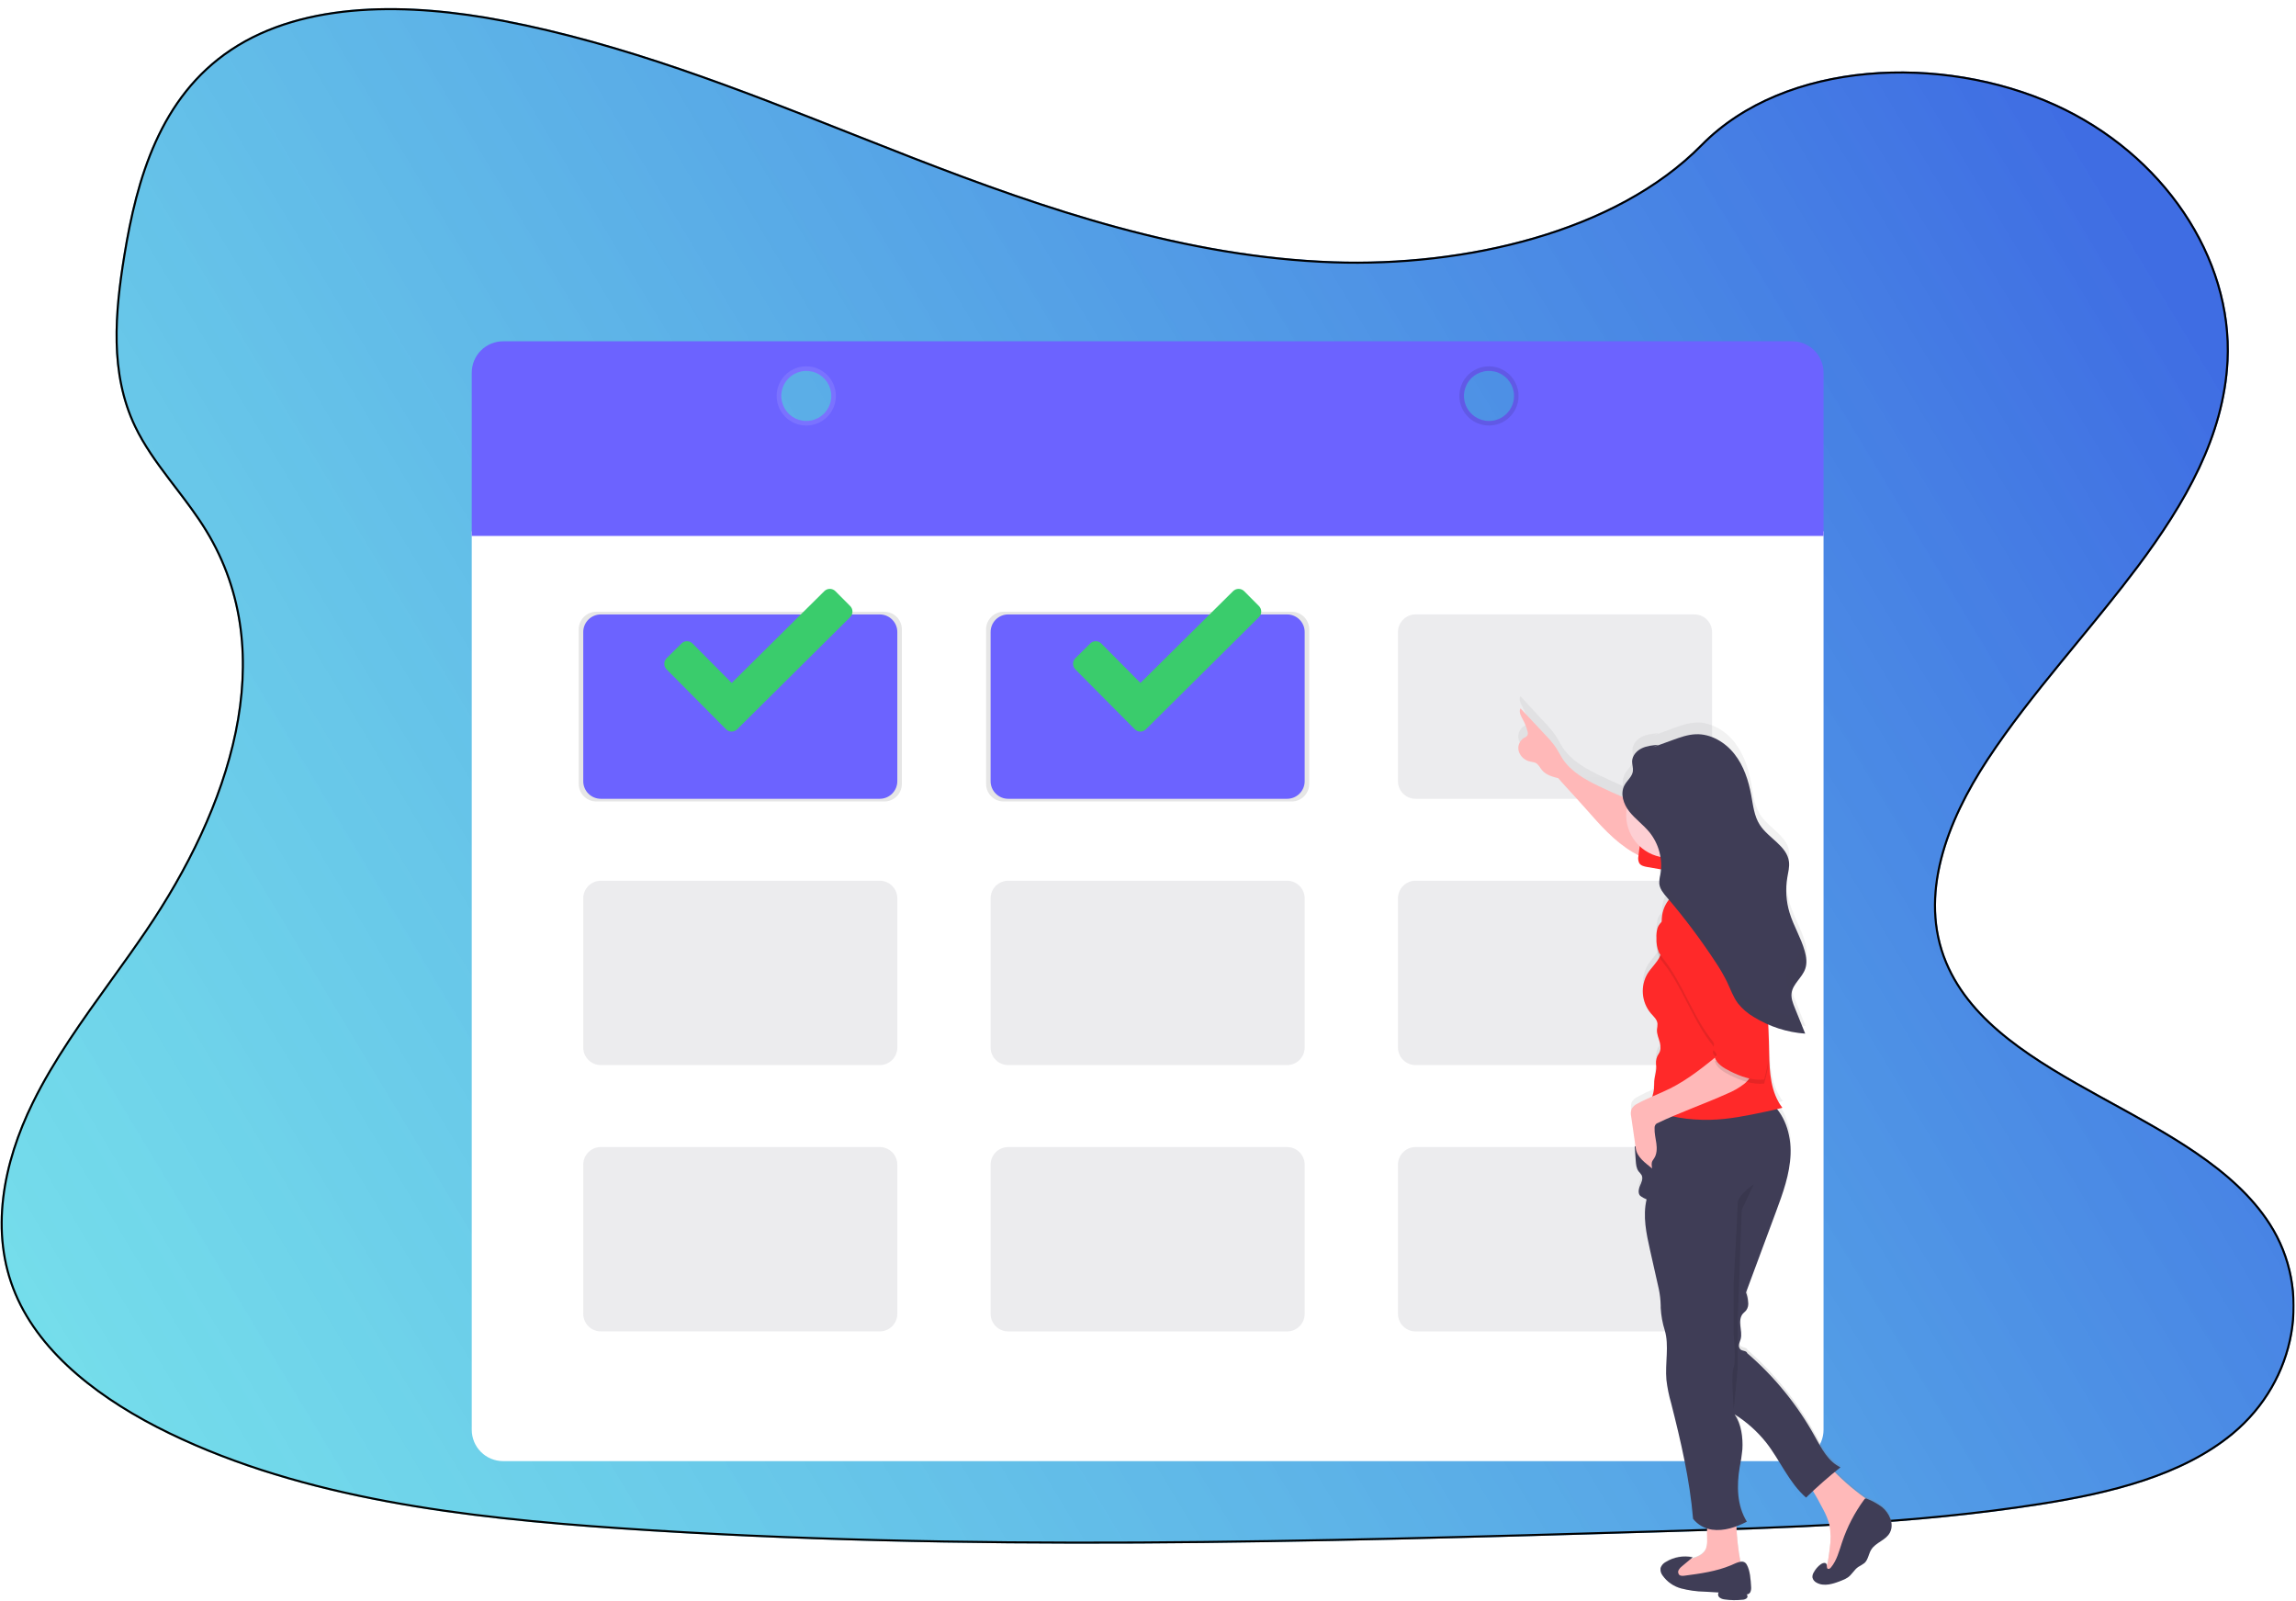 <svg width="1129" height="787" viewBox="0 0 1129 787" fill="none" xmlns="http://www.w3.org/2000/svg">
<g id="undraw_booking_33fn 1">
<g clip-path="url(#clip0)">
<g id="Vector" filter="url(#filter0_d)">
<path d="M655.7 124.47C583.39 121.96 514.52 98.61 448.75 73.07C382.98 47.53 317.84 19.23 247.25 5.7C201.86 -3.01 149.94 -4.24 113.36 20.1C78.16 43.52 66.79 83.95 60.67 121.47C56.07 149.7 53.37 179.4 65.97 205.83C74.72 224.17 90.26 239.59 100.97 257.16C138.36 318.31 111.97 393.7 71.41 453.41C52.41 481.41 30.35 508.13 15.69 537.94C1.03 567.75 -5.73 601.91 7.16 632.37C19.88 662.51 50.16 685.15 83.03 701.08C149.67 733.37 228.26 742.63 304.89 747.87C474.53 759.47 645.08 754.45 815.17 749.42C878.11 747.55 941.34 745.67 1003.26 735.93C1037.65 730.53 1073.15 721.93 1098.12 701.24C1129.81 674.95 1137.67 630.43 1116.43 597.46C1080.81 542.16 982.32 528.46 957.43 469.08C943.72 436.42 957.8 400.03 977.72 369.74C1020.44 304.74 1092.05 247.74 1095.82 173.45C1098.42 122.45 1063.99 71.33 1010.76 47.19C954.96 21.89 877.6 25.07 836.43 66.96C794.04 110.09 719.55 126.68 655.7 124.47Z" fill="url(#paint0_linear)"/>
<path d="M247.156 6.191L247.25 5.7L247.156 6.191C307.04 17.669 362.996 39.784 418.795 61.837C428.718 65.759 438.635 69.679 448.569 73.536C514.345 99.078 583.282 122.457 655.683 124.97C719.594 127.182 794.254 110.585 836.787 67.311C857.266 46.473 886.775 35.238 918.154 32.377C949.531 29.516 982.734 35.032 1010.55 47.645C1063.63 71.716 1097.91 122.665 1095.32 173.425C1093.44 210.416 1074.67 243.138 1050.98 274.779C1041.58 287.321 1031.43 299.678 1021.25 312.061C1018.59 315.297 1015.93 318.535 1013.28 321.779C1000.5 337.425 987.997 353.192 977.302 369.465C957.365 399.782 943.156 436.368 956.969 469.273C969.492 499.151 1000.51 517.495 1032.66 535.238C1034.64 536.33 1036.63 537.421 1038.61 538.511C1052.77 546.291 1066.97 554.088 1079.78 562.834C1094.38 572.804 1107.16 583.984 1116.01 597.731C1137.1 630.472 1129.31 674.714 1097.8 700.855C1072.94 721.451 1037.57 730.037 1003.18 735.436L1003.26 735.93L1003.18 735.436C941.299 745.17 878.101 747.05 815.155 748.92C645.061 753.95 474.536 758.969 304.924 747.371C228.297 742.131 149.793 732.874 83.248 700.63C50.414 684.718 20.269 662.147 7.621 632.176L7.62 632.175C-5.19 601.904 1.511 567.905 16.139 538.161C26.489 517.113 40.523 497.627 54.586 478.101C60.414 470.009 66.246 461.91 71.824 453.691C112.403 393.952 138.952 318.321 101.397 256.9C96.908 249.535 91.572 242.546 86.259 235.587C85.214 234.218 84.17 232.851 83.134 231.482C76.817 223.14 70.772 214.735 66.421 205.615C53.894 179.337 56.564 149.777 61.163 121.55C67.281 84.043 78.627 43.81 113.637 20.516L113.36 20.1L113.637 20.516C150.043 -3.708 201.79 -2.514 247.156 6.191Z" stroke="black"/>
</g>
<path id="Vector_2" d="M231.97 261.24V702.95C231.97 704.975 232.369 706.98 233.144 708.851C233.919 710.722 235.055 712.422 236.486 713.854C237.918 715.285 239.618 716.421 241.489 717.196C243.36 717.971 245.365 718.37 247.39 718.37H881.26C885.35 718.37 889.272 716.745 892.164 713.854C895.055 710.962 896.68 707.04 896.68 702.95V261.24H231.97Z" fill="white"/>
<path id="Vector_3" opacity="0.1" d="M434.82 300.78H293.22C288.443 300.78 284.57 304.653 284.57 309.43V385.4C284.57 390.177 288.443 394.05 293.22 394.05H434.82C439.597 394.05 443.47 390.177 443.47 385.4V309.43C443.47 304.653 439.597 300.78 434.82 300.78Z" fill="black"/>
<path id="Vector_4" opacity="0.1" d="M635.13 300.78H493.53C488.753 300.78 484.88 304.653 484.88 309.43V385.4C484.88 390.177 488.753 394.05 493.53 394.05H635.13C639.907 394.05 643.78 390.177 643.78 385.4V309.43C643.78 304.653 639.907 300.78 635.13 300.78Z" fill="black"/>
<path id="Vector_5" d="M432.58 302.09H295.45C290.673 302.09 286.8 305.963 286.8 310.74V384.08C286.8 388.857 290.673 392.73 295.45 392.73H432.58C437.357 392.73 441.23 388.857 441.23 384.08V310.74C441.23 305.963 437.357 302.09 432.58 302.09Z" fill="#6C63FF"/>
<path id="Vector_6" opacity="0.1" d="M696.07 392.73H833.2C837.977 392.73 841.85 388.857 841.85 384.08V310.74C841.85 305.963 837.977 302.09 833.2 302.09H696.07C691.293 302.09 687.42 305.963 687.42 310.74V384.08C687.42 388.857 691.293 392.73 696.07 392.73Z" fill="#444053"/>
<path id="Vector_7" d="M495.76 392.73H632.89C637.667 392.73 641.54 388.857 641.54 384.08V310.74C641.54 305.963 637.667 302.09 632.89 302.09H495.76C490.983 302.09 487.11 305.963 487.11 310.74V384.08C487.11 388.857 490.983 392.73 495.76 392.73Z" fill="#6C63FF"/>
<path id="Vector_8" opacity="0.1" d="M432.58 433.02H295.45C290.673 433.02 286.8 436.893 286.8 441.67V515.01C286.8 519.787 290.673 523.66 295.45 523.66H432.58C437.357 523.66 441.23 519.787 441.23 515.01V441.67C441.23 436.893 437.357 433.02 432.58 433.02Z" fill="#444053"/>
<path id="Vector_9" opacity="0.1" d="M696.07 523.66H833.2C837.977 523.66 841.85 519.787 841.85 515.01V441.67C841.85 436.893 837.977 433.02 833.2 433.02H696.07C691.293 433.02 687.42 436.893 687.42 441.67V515.01C687.42 519.787 691.293 523.66 696.07 523.66Z" fill="#444053"/>
<path id="Vector_10" opacity="0.1" d="M495.76 523.66H632.89C637.667 523.66 641.54 519.787 641.54 515.01V441.67C641.54 436.893 637.667 433.02 632.89 433.02H495.76C490.983 433.02 487.11 436.893 487.11 441.67V515.01C487.11 519.787 490.983 523.66 495.76 523.66Z" fill="#444053"/>
<path id="Vector_11" opacity="0.1" d="M432.58 563.95H295.45C290.673 563.95 286.8 567.823 286.8 572.6V645.94C286.8 650.717 290.673 654.59 295.45 654.59H432.58C437.357 654.59 441.23 650.717 441.23 645.94V572.6C441.23 567.823 437.357 563.95 432.58 563.95Z" fill="#444053"/>
<path id="Vector_12" opacity="0.1" d="M696.07 654.6H833.2C837.977 654.6 841.85 650.727 841.85 645.95V572.61C841.85 567.833 837.977 563.96 833.2 563.96H696.07C691.293 563.96 687.42 567.833 687.42 572.61V645.95C687.42 650.727 691.293 654.6 696.07 654.6Z" fill="#444053"/>
<path id="Vector_13" opacity="0.1" d="M495.76 654.6H632.89C637.667 654.6 641.54 650.727 641.54 645.95V572.61C641.54 567.833 637.667 563.96 632.89 563.96H495.76C490.983 563.96 487.11 567.833 487.11 572.61V645.95C487.11 650.727 490.983 654.6 495.76 654.6Z" fill="#444053"/>
<path id="Vector_14" d="M231.97 183.23V263.48H896.68V183.23C896.681 181.204 896.283 179.198 895.509 177.326C894.735 175.454 893.599 173.753 892.167 172.32C890.735 170.887 889.035 169.75 887.163 168.975C885.292 168.199 883.286 167.8 881.26 167.8H247.39C245.364 167.8 243.358 168.199 241.487 168.975C239.615 169.75 237.915 170.887 236.483 172.32C235.051 173.753 233.915 175.454 233.141 177.326C232.367 179.198 231.969 181.204 231.97 183.23ZM396.47 206.97C394.035 206.97 391.655 206.248 389.631 204.895C387.607 203.543 386.029 201.62 385.097 199.371C384.165 197.121 383.922 194.646 384.397 192.258C384.872 189.871 386.044 187.677 387.766 185.956C389.487 184.234 391.681 183.062 394.068 182.587C396.456 182.112 398.931 182.355 401.181 183.287C403.43 184.219 405.353 185.797 406.705 187.821C408.058 189.845 408.78 192.225 408.78 194.66C408.78 197.925 407.483 201.056 405.174 203.364C402.866 205.673 399.735 206.97 396.47 206.97ZM732.18 206.97C729.745 206.97 727.365 206.248 725.341 204.895C723.317 203.543 721.739 201.62 720.807 199.371C719.875 197.121 719.632 194.646 720.107 192.258C720.582 189.871 721.754 187.677 723.475 185.956C725.197 184.234 727.391 183.062 729.778 182.587C732.166 182.112 734.641 182.355 736.891 183.287C739.14 184.219 741.063 185.797 742.415 187.821C743.768 189.845 744.49 192.225 744.49 194.66C744.49 196.278 744.171 197.881 743.551 199.375C742.931 200.87 742.023 202.228 740.877 203.372C739.732 204.515 738.373 205.421 736.877 206.039C735.381 206.656 733.778 206.973 732.16 206.97H732.18Z" fill="#6C63FF"/>
<path id="Vector_15" opacity="0.1" d="M396.47 180.11C393.592 180.108 390.778 180.96 388.384 182.557C385.99 184.155 384.123 186.427 383.02 189.085C381.918 191.744 381.628 194.669 382.188 197.492C382.749 200.316 384.134 202.909 386.168 204.945C388.203 206.981 390.795 208.367 393.618 208.93C396.44 209.492 399.366 209.204 402.026 208.103C404.685 207.002 406.958 205.138 408.557 202.745C410.156 200.352 411.01 197.538 411.01 194.66C411.011 192.75 410.636 190.858 409.906 189.093C409.176 187.327 408.105 185.723 406.755 184.372C405.405 183.021 403.801 181.949 402.037 181.218C400.272 180.486 398.38 180.11 396.47 180.11V180.11ZM396.47 206.97C394.035 206.97 391.655 206.248 389.631 204.895C387.607 203.543 386.029 201.62 385.097 199.371C384.165 197.121 383.922 194.646 384.397 192.258C384.872 189.871 386.044 187.677 387.766 185.955C389.487 184.234 391.681 183.062 394.068 182.587C396.456 182.112 398.932 182.355 401.181 183.287C403.43 184.219 405.353 185.797 406.705 187.821C408.058 189.845 408.78 192.225 408.78 194.66C408.78 197.925 407.483 201.056 405.175 203.364C402.866 205.673 399.735 206.97 396.47 206.97V206.97Z" fill="white"/>
<path id="Vector_16" opacity="0.1" d="M732.16 180.11C729.282 180.11 726.469 180.963 724.076 182.562C721.684 184.161 719.819 186.433 718.718 189.092C717.616 191.751 717.328 194.676 717.889 197.499C718.451 200.321 719.837 202.914 721.872 204.948C723.906 206.983 726.499 208.369 729.321 208.93C732.144 209.492 735.069 209.204 737.728 208.102C740.387 207.001 742.659 205.136 744.258 202.744C745.857 200.351 746.71 197.538 746.71 194.66C746.71 190.801 745.177 187.1 742.448 184.372C739.72 181.643 736.019 180.11 732.16 180.11ZM732.16 206.97C729.725 206.97 727.345 206.248 725.321 204.895C723.297 203.543 721.719 201.62 720.787 199.371C719.855 197.121 719.611 194.646 720.086 192.258C720.561 189.871 721.734 187.677 723.455 185.955C725.177 184.234 727.37 183.062 729.758 182.587C732.146 182.112 734.621 182.355 736.871 183.287C739.12 184.219 741.043 185.797 742.395 187.821C743.748 189.845 744.47 192.225 744.47 194.66C744.47 197.925 743.173 201.056 740.864 203.364C738.556 205.673 735.425 206.97 732.16 206.97Z" fill="black"/>
<path id="Vector_17" d="M925.65 740.37C923.373 738.656 920.878 737.253 918.23 736.2C918.029 736.096 917.807 736.038 917.58 736.03C912.101 732.097 906.981 727.687 902.28 722.85C903.28 722.05 904.2 721.27 905.18 720.5C899.18 717.64 895.85 711.09 892.61 705.18C884.043 689.469 872.755 675.404 859.27 663.64C858.94 662.37 857.01 662.64 855.98 661.82C855.644 661.497 855.4 661.091 855.272 660.643C855.143 660.195 855.136 659.722 855.25 659.27C855.41 658.35 855.83 657.5 856.06 656.6C856.61 654.49 856.13 652.27 855.89 650.1C855.65 647.93 855.75 645.51 857.19 643.89C857.65 643.36 858.24 642.95 858.69 642.41C859.163 641.774 859.496 641.045 859.669 640.272C859.841 639.498 859.848 638.697 859.69 637.92C859.581 636.363 859.244 634.83 858.69 633.37C863.59 620.037 868.487 606.68 873.38 593.3C876.81 583.96 880.27 574.42 880.62 564.46C880.9 556.46 878.84 548.15 874 542.04C874.88 541.83 875.76 541.61 876.63 541.36C870.91 533.78 870.29 523.74 870.14 514.19C870.06 509.43 869.897 504.667 869.65 499.9C871.31 500.63 872.99 501.28 874.71 501.84L876.31 502.33C878.908 503.091 881.559 503.659 884.24 504.03C885.42 504.2 886.62 504.33 887.81 504.41C886.09 500.103 884.373 495.79 882.66 491.47C881.769 489.558 881.227 487.503 881.06 485.4V485.4V485C881.06 484.76 881.06 484.52 881.11 484.28C881.178 483.707 881.309 483.144 881.5 482.6C881.589 482.331 881.692 482.067 881.81 481.81C882.166 481.022 882.595 480.269 883.09 479.56C883.45 479.01 883.85 478.48 884.25 477.94C885.74 476.201 886.951 474.241 887.84 472.13C888.192 471.061 888.377 469.945 888.39 468.82C888.409 467.679 888.309 466.54 888.09 465.42C887.95 464.68 887.77 463.93 887.57 463.21C887.44 462.76 887.3 462.31 887.16 461.87L887.04 461.51C886.93 461.17 886.82 460.84 886.7 460.51L886.58 460.17C886.45 459.81 886.32 459.46 886.18 459.1L886.1 458.89C884.19 453.98 881.65 449.3 880.1 444.25C879.693 442.906 879.359 441.541 879.1 440.16C879.03 439.81 878.98 439.45 878.92 439.1C878.86 438.75 878.83 438.5 878.79 438.2C878.75 437.9 878.7 437.5 878.66 437.15L878.57 436.15C878.57 435.83 878.52 435.51 878.5 435.15C878.5 434.54 878.44 433.93 878.43 433.32C878.43 433.1 878.43 432.89 878.43 432.67C878.43 432.21 878.43 431.74 878.43 431.28C878.43 431.03 878.43 430.78 878.43 430.54C878.43 430.08 878.5 429.62 878.54 429.17C878.54 428.95 878.54 428.73 878.61 428.52C878.677 427.853 878.767 427.187 878.88 426.52C878.98 425.93 879.09 425.33 879.21 424.73C879.572 423.088 879.76 421.412 879.77 419.73C879.77 419.41 879.77 419.08 879.7 418.73C879.63 418.38 879.62 418.19 879.57 417.93C879.565 417.85 879.565 417.77 879.57 417.69C879.57 417.51 879.48 417.33 879.44 417.15C879.4 416.97 879.39 416.98 879.36 416.9C879.33 416.82 879.25 416.55 879.19 416.38C879.13 416.21 879.14 416.23 879.11 416.15C879.08 416.07 878.97 415.79 878.89 415.62L878.82 415.44C878.72 415.22 878.61 415.01 878.5 414.8C878.112 414.07 877.664 413.375 877.16 412.72V412.72C873.87 408.4 868.4 405.11 865.39 400.35C863.633 397.265 862.488 393.869 862.02 390.35C861.87 389.55 861.74 388.75 861.6 387.96C861.46 387.17 861.34 386.39 861.2 385.61C861.11 385.13 861.02 384.61 860.92 384.17L860.86 383.86C860.78 383.48 860.7 383.09 860.61 382.71L860.55 382.44C860.46 382.04 860.37 381.64 860.27 381.24L860.21 381.03C860.11 380.61 860 380.19 859.89 379.77C859.885 379.72 859.885 379.67 859.89 379.62C859.77 379.18 859.64 378.74 859.51 378.3V378.21C859.37 377.75 859.23 377.3 859.08 376.85C858.93 376.39 858.77 375.92 858.6 375.46C858.42 374.99 858.25 374.52 858.06 374.06C856.802 370.838 855.099 367.809 853 365.06C848.42 359.18 841.34 354.96 834 355.24C830.06 355.39 826.28 356.77 822.57 358.14L812.94 361.69L815.63 360.45C812.83 360.7 809.97 360.96 807.44 362.2C804.91 363.44 802.77 365.87 802.69 368.71C802.64 370.36 803.29 372 803.08 373.64C802.73 376.35 800.24 378.19 798.95 380.59C798.194 382.036 797.848 383.661 797.95 385.29V385.37C797.95 385.56 797.95 385.74 797.95 385.93C797.945 385.983 797.945 386.037 797.95 386.09V386.41C793.95 384.67 789.95 382.86 785.95 380.92C779.34 377.67 772.65 373.85 768.53 367.69C767.21 365.69 766.19 363.53 764.88 361.55C763.377 359.419 761.705 357.413 759.88 355.55L747.61 342.27C746.67 344.04 747.88 346.13 748.83 347.89C749.839 349.736 750.602 351.706 751.1 353.75C751.342 354.416 751.321 355.149 751.04 355.8C750.593 356.336 750.014 356.747 749.36 356.99C748.239 357.695 747.383 358.752 746.926 359.994C746.468 361.237 746.434 362.596 746.83 363.86C747.265 365.104 748.017 366.214 749.011 367.08C750.005 367.947 751.208 368.539 752.5 368.8C753.366 368.899 754.216 369.107 755.03 369.42C756.51 370.15 757.21 371.85 758.27 373.12C760.2 375.44 763.27 376.31 766.2 377.07C770.74 382.31 775.46 387.33 780 392.57C786.87 400.5 793.9 408.57 802.86 413.93C803.79 414.49 804.74 415.01 805.7 415.49C805.7 415.65 805.7 415.81 805.65 415.97C805.399 417.152 805.551 418.384 806.08 419.47C806.88 420.74 808.53 421.12 810 421.38L816.78 422.59C816.72 423.469 816.61 424.344 816.45 425.21C816.36 425.74 816.25 426.26 816.15 426.79L816.03 427.47C816.03 427.47 816.03 427.54 816.03 427.57C816.03 427.6 816.03 427.93 815.96 428.12C815.89 428.31 815.96 428.25 815.96 428.31V428.79V428.99C815.96 429.2 815.96 429.42 815.96 429.64C816.19 432.3 817.96 434.5 819.73 436.53L820.68 437.68C819.172 439.578 818.116 441.794 817.59 444.16C817.288 445.644 817.141 447.156 817.15 448.67C816.243 449.535 815.557 450.605 815.15 451.79C814.676 453.429 814.5 455.139 814.63 456.84V456.96C814.63 457.59 814.63 458.21 814.63 458.84C814.514 461.229 814.909 463.616 815.79 465.84C815.88 466.02 815.98 466.18 816.07 466.35C814.57 469.29 812.07 471.58 810.28 474.35C808.47 477.425 807.651 480.984 807.935 484.541C808.22 488.098 809.594 491.482 811.87 494.23C813.24 495.81 815 497.33 815.16 499.43C815.136 500.382 815.043 501.331 814.88 502.27C814.72 504.53 815.76 506.67 816.32 508.86C816.79 510.68 816.81 512.86 815.77 514.32C814.718 515.854 814.234 517.707 814.4 519.56C814.91 522.39 813.74 525.22 813.54 528.09C813.45 529.32 813.54 530.57 813.43 531.8C813.286 532.979 813.042 534.143 812.7 535.28C812.7 535.4 812.64 535.53 812.6 535.66C810.13 536.75 807.68 537.88 805.32 539.19C804.045 539.758 802.992 540.727 802.32 541.95C801.921 543.178 801.866 544.492 802.16 545.75L804.29 560.57L803.92 560.41C804.087 562.837 804.26 565.273 804.44 567.72C804.57 569.57 804.74 571.53 805.84 573.01C806.4 573.607 806.905 574.253 807.35 574.94C808.19 576.64 807.19 578.62 806.45 580.36C805.71 582.1 805.45 584.57 807.08 585.51C807.93 586.101 808.846 586.591 809.81 586.97C807.81 595.31 809.65 604.05 811.51 612.42C812.93 618.82 814.353 625.213 815.78 631.6C816.338 634.313 816.653 637.071 816.72 639.84C816.72 640.24 816.72 640.64 816.72 641.04C816.921 644.848 817.592 648.617 818.72 652.26C820.94 659.74 818.81 668.72 819.51 676.87C819.975 680.79 820.758 684.666 821.85 688.46C826.68 707.62 830.99 726.4 832.65 746.1C834.426 748.361 836.835 750.043 839.57 750.93C839.37 753.35 839.64 756.12 839.57 757.53C839.567 758.698 839.385 759.858 839.03 760.97C838.18 763.19 836.03 764.64 833.8 765.42C833.1 765.66 832.39 765.85 831.67 766.02L832.47 765.34C827.898 764.347 823.119 765.187 819.16 767.68C818.538 767.997 817.986 768.434 817.534 768.966C817.083 769.498 816.741 770.115 816.53 770.78C816.365 772.05 816.695 773.335 817.45 774.37C819.652 777.593 822.932 779.923 826.7 780.94C830.423 781.92 834.25 782.454 838.1 782.53L845.16 782.94C844.92 783.343 844.835 783.82 844.919 784.281C845.004 784.743 845.253 785.158 845.62 785.45C846.377 786.003 847.275 786.329 848.21 786.39C851.095 786.818 854.024 786.862 856.92 786.52C857.646 786.499 858.347 786.247 858.92 785.8C859.053 785.679 859.16 785.532 859.232 785.367C859.305 785.203 859.343 785.025 859.343 784.845C859.343 784.665 859.305 784.487 859.232 784.323C859.16 784.158 859.053 784.011 858.92 783.89C859.344 783.876 859.753 783.736 860.096 783.486C860.438 783.236 860.698 782.889 860.84 782.49C861.117 781.677 861.206 780.812 861.1 779.96C860.91 776.67 860.62 771.89 858.91 768.96C858.614 768.427 858.152 768.005 857.594 767.76C857.036 767.514 856.413 767.458 855.82 767.6C854.714 761.745 854.045 755.815 853.82 749.86C855.582 749.199 857.299 748.424 858.96 747.54C854.05 739.61 853.96 729.54 855.46 720.32C856.055 717.409 856.492 714.468 856.77 711.51C857.1 705.61 856.21 698.93 852.94 694.05C858.901 697.841 864.176 702.615 868.54 708.17C875.45 717.17 879.66 728.07 888.13 735.57C889.243 734.483 890.37 733.403 891.51 732.33C893.297 735.357 894.987 738.447 896.58 741.6C897.83 743.919 898.816 746.371 899.52 748.91C900.3 752.794 900.391 756.785 899.79 760.7C899.557 762.78 899.273 764.85 898.94 766.91C898.806 767.791 898.602 768.661 898.33 769.51C898.326 769.239 898.261 768.972 898.14 768.73C897.61 767.8 896.14 768.22 895.34 768.86C893.915 769.929 892.738 771.294 891.89 772.86C891.423 773.625 891.207 774.516 891.27 775.41C891.399 775.948 891.646 776.451 891.991 776.883C892.337 777.315 892.774 777.666 893.27 777.91C896.98 780.08 901.64 778.51 905.62 776.91C906.72 776.514 907.767 775.987 908.74 775.34C910.74 773.9 911.83 771.53 913.82 770.13C914.882 769.547 915.908 768.899 916.89 768.19C918.74 766.5 918.89 763.65 920.24 761.51C922.48 757.82 927.49 756.87 929.45 752.96C931.72 748.64 929.07 743.19 925.65 740.37Z" fill="url(#paint1_linear)"/>
<path id="Vector_18" d="M839.44 757.97C839.434 759.125 839.248 760.272 838.89 761.37C838.05 763.56 835.89 764.99 833.67 765.76C831.45 766.53 829.09 766.76 826.83 767.43C825.837 767.656 824.918 768.131 824.16 768.81C822.16 770.81 823.36 774.41 825.7 775.9C828.04 777.39 831.02 777.34 833.8 777.15C839.699 776.807 845.559 775.974 851.32 774.66C853.4 774.17 855.83 773.21 856.16 771.1C856.222 770.429 856.168 769.752 856 769.1C854.581 761.942 853.828 754.667 853.75 747.37C853.75 746.89 842.15 746.58 841.07 747.28C838.65 748.87 839.57 755.51 839.44 757.97Z" fill="#FFB9B9"/>
<path id="Vector_19" d="M891.16 732.5C893.08 735.68 894.883 738.923 896.57 742.23C897.819 744.514 898.806 746.933 899.51 749.44C900.285 753.27 900.376 757.208 899.78 761.07C899.547 763.117 899.26 765.16 898.92 767.2C898.59 769.2 898.06 771.47 896.35 772.62C897.112 773.072 897.966 773.347 898.849 773.425C899.731 773.503 900.62 773.381 901.45 773.07C903.1 772.431 904.621 771.5 905.94 770.32C914.51 763.25 920.94 752.98 921.26 741.87C921.35 741.002 921.187 740.127 920.79 739.35C920.386 738.806 919.876 738.35 919.29 738.01C912.895 733.654 906.955 728.666 901.56 723.12C901.243 722.693 900.78 722.398 900.26 722.29C899.85 722.292 899.449 722.406 899.1 722.62C895.81 724.27 890.31 726.62 888.94 730.37C889.876 730.842 890.65 731.584 891.16 732.5V732.5Z" fill="#FFB9B9"/>
<path id="Vector_20" d="M851.16 769.58C843.96 772.58 836.16 773.66 828.37 774.69C827.37 774.81 826.3 774.89 825.64 774.19C825.378 773.863 825.221 773.465 825.188 773.048C825.156 772.63 825.251 772.213 825.46 771.85C825.884 771.129 826.453 770.502 827.13 770.01L832.3 765.68C827.792 764.724 823.089 765.532 819.16 767.94C817.925 768.555 816.983 769.634 816.54 770.94C816.373 772.198 816.703 773.471 817.46 774.49C819.673 777.679 822.948 779.976 826.7 780.97C830.423 781.935 834.245 782.462 838.09 782.54L845.09 782.94C844.849 783.339 844.764 783.812 844.85 784.27C844.937 784.728 845.19 785.137 845.56 785.42C846.32 785.975 847.221 786.304 848.16 786.37C851.042 786.79 853.967 786.83 856.86 786.49C857.586 786.478 858.289 786.228 858.86 785.78C858.992 785.662 859.098 785.517 859.171 785.355C859.243 785.193 859.281 785.017 859.281 784.84C859.281 784.662 859.243 784.487 859.171 784.325C859.098 784.163 858.992 784.018 858.86 783.9C859.282 783.887 859.691 783.748 860.034 783.5C860.376 783.252 860.636 782.907 860.78 782.51C861.047 781.709 861.136 780.859 861.04 780.02C860.85 776.78 860.56 772.02 858.85 769.19C857.14 766.36 853.58 768.58 851.16 769.58Z" fill="#3F3D56"/>
<path id="Vector_21" d="M925.47 740.99C923.189 739.298 920.694 737.916 918.05 736.88C917.944 736.799 917.822 736.743 917.691 736.716C917.561 736.689 917.426 736.692 917.297 736.725C917.168 736.758 917.049 736.819 916.947 736.905C916.845 736.991 916.764 737.098 916.71 737.22C911.987 743.629 908.299 750.738 905.78 758.29C904.35 762.59 903.22 767.17 900.32 770.65C899.94 771.11 899.32 771.58 898.8 771.31C898.05 770.93 898.51 769.72 898.09 768.99C897.57 768.07 896.15 768.49 895.3 769.12C893.871 770.182 892.696 771.548 891.86 773.12C891.381 773.865 891.163 774.748 891.24 775.63C891.365 776.158 891.604 776.652 891.941 777.077C892.278 777.502 892.704 777.848 893.19 778.09C896.9 780.24 901.56 778.69 905.53 777.09C906.626 776.703 907.671 776.183 908.64 775.54C910.64 774.13 911.73 771.78 913.72 770.41C914.782 769.834 915.807 769.193 916.79 768.49C918.63 766.82 918.79 764.01 920.13 761.89C922.37 758.26 927.38 757.32 929.34 753.46C931.53 749.15 928.89 743.77 925.47 740.99Z" fill="#3F3D56"/>
<path id="Vector_22" d="M869.66 541.24C877.52 547.14 880.82 557.63 880.47 567.45C880.12 577.27 876.67 586.69 873.25 595.9C868.35 609.08 863.457 622.257 858.57 635.43C859.115 636.875 859.451 638.39 859.57 639.93C859.725 640.696 859.716 641.485 859.544 642.247C859.371 643.009 859.039 643.726 858.57 644.35C858.11 644.88 857.57 645.29 857.07 645.81C855.63 647.41 855.54 649.81 855.77 651.94C856 654.07 856.49 656.27 855.94 658.35C855.71 659.24 855.29 660.08 855.13 660.98C855.018 661.427 855.027 661.896 855.155 662.338C855.284 662.781 855.527 663.182 855.86 663.5C856.86 664.3 858.86 664.04 859.15 665.3C872.596 676.881 883.872 690.765 892.45 706.3C895.69 712.13 898.96 718.59 905.01 721.41C899.115 726.08 893.464 731.05 888.08 736.3C879.63 728.9 875.42 718.13 868.52 709.3C864.152 703.808 858.884 699.098 852.94 695.37C856.21 700.18 857.1 706.78 856.77 712.59C856.493 715.508 856.056 718.41 855.46 721.28C853.91 730.38 854.05 740.28 858.96 748.14C853.72 750.86 847.7 752.88 841.85 752.07C838.179 751.548 834.846 749.645 832.53 746.75C830.87 727.31 826.53 708.75 821.74 689.88C820.642 686.115 819.862 682.265 819.41 678.37C818.71 670.37 820.84 661.47 818.61 654.09C817.486 650.501 816.815 646.785 816.61 643.03C816.61 642.63 816.61 642.24 816.61 641.84C816.542 639.111 816.227 636.393 815.67 633.72L811.41 614.8C809.55 606.53 807.69 597.91 809.7 589.68C808.741 589.31 807.829 588.83 806.98 588.25C805.35 587.32 805.61 584.89 806.35 583.17C807.09 581.45 808.08 579.5 807.25 577.82C806.807 577.138 806.302 576.498 805.74 575.91C804.64 574.45 804.47 572.52 804.34 570.7L803.82 563.48C806.839 564.677 809.353 566.877 810.94 569.71C807 563.61 808.94 554.91 811.85 548.25C812.391 546.21 813.577 544.4 815.232 543.089C816.886 541.779 818.92 541.039 821.03 540.98C837.06 538.24 856.64 531.45 869.66 541.24Z" fill="#3F3D56"/>
<path id="Vector_23" opacity="0.1" d="M862.35 582.3C862.35 582.3 854.47 587.56 854.47 591.5C854.47 595.44 852.47 630.9 852.47 630.9V655.9C852.47 655.9 853.78 669.04 852.47 672.32C851.16 675.6 852.47 690.71 852.47 692.68C852.47 694.65 854.47 672.32 854.47 672.32V648.64L856.47 594.78L862.35 582.3Z" fill="black"/>
<path id="Vector_24" d="M818.4 400.16L813.81 398.37C804.43 394.61 795.04 390.84 785.96 386.43C779.36 383.22 772.67 379.43 768.56 373.38C767.24 371.38 766.22 369.28 764.91 367.31C763.405 365.203 761.733 363.22 759.91 361.38L747.65 348.28C746.71 350.03 747.91 352.09 748.87 353.82C749.875 355.643 750.638 357.59 751.14 359.61C751.376 360.261 751.351 360.977 751.07 361.61C750.628 362.145 750.052 362.553 749.4 362.79C748.283 363.475 747.428 364.513 746.97 365.739C746.511 366.966 746.476 368.311 746.87 369.56C747.309 370.795 748.061 371.894 749.054 372.749C750.046 373.605 751.244 374.188 752.53 374.44C753.395 374.54 754.244 374.745 755.06 375.05C756.54 375.78 757.24 377.45 758.3 378.7C760.23 380.99 763.3 381.86 766.22 382.6C770.76 387.77 775.47 392.72 780.01 397.89C786.87 405.71 793.89 413.67 802.85 418.97C806.032 420.915 809.517 422.314 813.16 423.11C814.365 415.346 816.116 407.677 818.4 400.16V400.16Z" fill="#FFB9B9"/>
<path id="Vector_25" opacity="0.15" d="M818.4 400.16L813.81 398.37C804.43 394.61 795.04 390.84 785.96 386.43C779.36 383.22 772.67 379.43 768.56 373.38C767.24 371.38 766.22 369.28 764.91 367.31C763.405 365.203 761.733 363.22 759.91 361.38L747.65 348.28C746.71 350.03 747.91 352.09 748.87 353.82C749.875 355.643 750.638 357.59 751.14 359.61C751.376 360.261 751.351 360.977 751.07 361.61C750.628 362.145 750.052 362.553 749.4 362.79C748.283 363.475 747.428 364.513 746.97 365.739C746.511 366.966 746.476 368.311 746.87 369.56C747.309 370.795 748.061 371.894 749.054 372.749C750.046 373.605 751.244 374.188 752.53 374.44C753.395 374.54 754.244 374.745 755.06 375.05C756.54 375.78 757.24 377.45 758.3 378.7C760.23 380.99 763.3 381.86 766.22 382.6C770.76 387.77 775.47 392.72 780.01 397.89C786.87 405.71 793.89 413.67 802.85 418.97C806.032 420.915 809.517 422.314 813.16 423.11C814.365 415.346 816.116 407.677 818.4 400.16Z" fill="#FFB9B9"/>
<path id="Vector_26" d="M810 426.27C808.53 426.01 806.88 425.65 806.08 424.39C805.55 423.322 805.399 422.106 805.65 420.94C806.445 413.403 808.124 405.985 810.65 398.84C812.88 402.97 817.27 405.38 821.43 407.55C825.144 409.615 829.016 411.38 833.01 412.83C832.01 412.51 829.56 427.89 828.18 428.83C826.44 430.05 822.24 428.4 820.31 428.07L810 426.27Z" fill="#FF2929"/>
<path id="Vector_27" d="M820.65 421.73C832.259 421.73 841.67 412.319 841.67 400.71C841.67 389.101 832.259 379.69 820.65 379.69C809.041 379.69 799.63 389.101 799.63 400.71C799.63 412.319 809.041 421.73 820.65 421.73Z" fill="#FDCFD3"/>
<path id="Vector_28" d="M816.38 418.11C816.38 418.11 830.17 429.93 824.26 437.81C818.35 445.69 815.06 450.95 822.94 451.61C830.82 452.27 857.09 438.47 857.09 438.47C857.09 438.47 832.79 418.77 836.73 406.95C840.67 395.13 816.38 418.11 816.38 418.11Z" fill="#FBBEBE"/>
<path id="Vector_29" d="M829.61 436.61C826.671 437.316 823.986 438.825 821.854 440.969C819.723 443.113 818.229 445.807 817.54 448.75C815.99 455.83 819.28 463.75 816.18 470.27C814.72 473.37 812.01 475.69 810.18 478.6C808.378 481.629 807.562 485.144 807.845 488.657C808.128 492.17 809.496 495.508 811.76 498.21C813.13 499.77 814.89 501.28 815.05 503.34C815.027 504.279 814.933 505.215 814.77 506.14C814.61 508.37 815.65 510.49 816.21 512.65C816.68 514.44 816.7 516.59 815.66 518.03C814.611 519.539 814.129 521.37 814.3 523.2C814.8 526 813.63 528.79 813.43 531.62C813.34 532.84 813.43 534.06 813.32 535.28C813.174 536.441 812.934 537.588 812.6 538.71L810.84 545.2C820.38 549.28 830.52 550.75 840.84 550.56C850.08 550.38 859.19 548.47 868.23 546.56C870.98 545.98 873.73 545.4 876.44 544.65C870.72 537.17 870.11 527.26 869.95 517.85C869.701 502.161 868.529 486.501 866.44 470.95C869.21 465.72 870.44 459.89 871.58 454.08C872.092 451.74 872.307 449.344 872.22 446.95C871.94 441.95 869.64 437.2 867.39 432.67C865.33 428.53 863.1 424.17 858.51 422.38C857.402 421.913 856.193 421.737 854.998 421.868C853.802 421.999 852.66 422.434 851.68 423.13C848.21 425.75 849.24 430.27 848.35 434.13C847.18 439.13 842.57 442.72 837.66 444.13C833.996 445.09 830.199 445.445 826.42 445.18C826.05 445.159 825.693 445.035 825.389 444.823C825.085 444.611 824.846 444.318 824.699 443.978C824.551 443.638 824.501 443.263 824.555 442.896C824.608 442.529 824.762 442.184 825 441.9C826.61 440.12 828.23 438.31 829.61 436.61Z" fill="#FF2929"/>
<path id="Vector_30" d="M845.89 517.86C838.11 524.22 830.24 530.64 821.26 535.14C815.99 537.78 810.39 539.73 805.26 542.57C803.992 543.127 802.939 544.082 802.26 545.29C801.852 546.499 801.796 547.8 802.1 549.04L804.38 564.76C805.01 569.02 809.1 571.76 812.38 574.48C812.2 573.05 811.91 571.94 812.59 570.67C812.826 570.273 813.083 569.889 813.36 569.52C814.76 567.4 814.81 564.65 814.47 562.13C814.13 559.61 813.47 557.13 813.6 554.55C813.572 554.123 813.655 553.696 813.84 553.31C814.026 552.925 814.309 552.594 814.66 552.35C825.83 546.98 837.86 542.86 849.15 537.76C852.137 536.553 854.952 534.955 857.52 533.01C860.101 531.03 861.837 528.147 862.38 524.94C862.432 524.732 862.441 524.516 862.406 524.304C862.372 524.093 862.295 523.891 862.18 523.71C861.953 523.462 861.657 523.287 861.33 523.21C856.27 521.37 850.93 519.68 845.89 517.86Z" fill="#FFB8B8"/>
<path id="Vector_31" opacity="0.1" d="M824.28 451.9C820.42 452.55 816.36 454.55 815.05 458.25C814.579 459.872 814.403 461.566 814.53 463.25C814.41 465.618 814.809 467.983 815.7 470.18C816.358 471.393 817.142 472.532 818.04 473.58C827.28 485.42 831.92 500.29 840.92 512.32C841.72 513.38 843.18 514.76 842.73 516.01C842.566 516.334 842.423 516.668 842.3 517.01C842.259 517.333 842.298 517.662 842.413 517.967C842.528 518.272 842.716 518.544 842.96 518.76C843.44 519.2 843.813 519.744 844.05 520.35C844.22 520.98 843.8 521.8 843.15 521.75C844.23 525.09 847.54 527.04 850.68 528.62C855.9 531.25 861.68 533.32 867.49 532.75C868.58 528.38 870.1 523.44 869.49 518.99C868.852 515.592 867.723 512.304 866.14 509.23L862.23 500.69C858.9 493.4 855.54 486.06 850.9 479.53C849.228 477.463 847.821 475.195 846.71 472.78C845.52 469.69 842.25 467.52 840.27 464.87C837.33 460.87 834.27 456.87 830.33 453.98C828.75 452.76 826.21 451.58 824.28 451.9Z" fill="black"/>
<path id="Vector_32" d="M824.28 449.93C820.42 450.58 816.36 452.58 815.05 456.27C814.58 457.892 814.404 459.586 814.53 461.27C814.41 463.638 814.809 466.003 815.7 468.2C816.358 469.413 817.142 470.552 818.04 471.6C827.28 483.44 831.92 498.31 840.92 510.34C841.72 511.4 843.18 512.78 842.73 514.03C842.566 514.354 842.423 514.688 842.3 515.03C842.259 515.353 842.298 515.682 842.413 515.987C842.528 516.292 842.716 516.564 842.96 516.78C843.44 517.22 843.813 517.764 844.05 518.37C844.22 519 843.8 519.82 843.15 519.77C844.23 523.11 847.54 525.06 850.68 526.64C855.9 529.27 861.68 531.34 867.49 530.77C868.58 526.4 870.1 521.46 869.49 517.01C868.852 513.612 867.723 510.324 866.14 507.25L862.23 498.71C858.9 491.42 855.54 484.08 850.9 477.55C849.226 475.481 847.819 473.21 846.71 470.79C845.52 467.71 842.25 465.54 840.27 462.89C837.33 458.89 834.27 454.89 830.33 452C828.75 450.79 826.21 449.61 824.28 449.93Z" fill="#FF2929"/>
<path id="Vector_33" d="M815.47 366.18C812.68 366.42 809.81 366.68 807.29 367.9C804.77 369.12 802.62 371.52 802.54 374.32C802.54 375.95 803.14 377.57 802.93 379.18C802.58 381.86 800.09 383.67 798.81 386.04C796.57 390.16 798.31 395.4 801.21 399.04C804.11 402.68 808.04 405.48 811.02 409.1C813.371 411.994 815.071 415.361 816.006 418.97C816.942 422.58 817.089 426.348 816.44 430.02C816.07 431.447 815.892 432.916 815.91 434.39C816.14 437.01 817.91 439.18 819.67 441.18C828.231 451.191 836.154 461.732 843.39 472.74C845.561 475.937 847.512 479.278 849.23 482.74C850.93 486.32 852.23 490.14 854.59 493.31C856.769 496.032 859.438 498.321 862.46 500.06C870.082 504.761 878.728 507.55 887.66 508.19L882.51 495.42C881.6 493.15 880.66 490.76 880.96 488.33C881.53 483.73 886.17 480.71 887.68 476.33C888.68 473.51 888.23 470.4 887.41 467.53C885.59 461.06 881.95 455.24 879.99 448.81C878.271 443.172 877.888 437.212 878.87 431.4C879.3 428.84 880 426.27 879.68 423.7C878.73 415.88 869.56 412.14 865.32 405.51C862.58 401.25 862.05 396 861.13 391.02C859.8 383.75 857.43 376.49 852.85 370.69C848.27 364.89 841.21 360.69 833.85 361C829.91 361.15 826.14 362.52 822.43 363.86L812.79 367.37" fill="#3F3D56"/>
<g id="Group" opacity="0.1">
<path id="Vector_34" opacity="0.1" d="M858.5 382.51C859.33 387 859.85 391.71 861.95 395.72C861.66 394.16 861.42 392.59 861.13 391.05C860.451 387.13 859.372 383.29 857.91 379.59C858.16 380.56 858.33 381.53 858.5 382.51Z" fill="black"/>
<path id="Vector_35" opacity="0.1" d="M876.24 422.89C875.263 428.705 875.647 434.668 877.36 440.31C877.83 441.84 878.36 443.31 879 444.81C878.167 440.393 878.123 435.863 878.87 431.43C879.3 428.87 880 426.3 879.68 423.73C879.385 421.528 878.485 419.451 877.08 417.73C876.93 419.47 876.53 421.18 876.24 422.89Z" fill="black"/>
<path id="Vector_36" opacity="0.1" d="M887.41 467.56C886.856 465.681 886.188 463.838 885.41 462.04C885.746 463.969 885.616 465.951 885.03 467.82C883.52 472.19 878.87 475.22 878.31 479.82C878.01 482.25 878.94 484.64 879.86 486.91C880.2 487.76 880.54 488.62 880.86 489.47C880.835 489.1 880.835 488.73 880.86 488.36C881.43 483.76 886.07 480.74 887.58 476.36C888.66 473.54 888.23 470.43 887.41 467.56Z" fill="black"/>
<path id="Vector_37" opacity="0.1" d="M859.84 491.55C856.818 489.807 854.149 487.514 851.97 484.79C849.6 481.62 848.3 477.79 846.6 474.22C844.885 470.757 842.933 467.416 840.76 464.22C833.527 453.21 825.608 442.666 817.05 432.65C816.74 432.3 816.44 431.94 816.14 431.58C815.934 432.505 815.856 433.454 815.91 434.4C816.14 437.02 817.91 439.19 819.67 441.19C828.232 451.202 836.154 461.742 843.39 472.75C845.561 475.947 847.512 479.288 849.23 482.75C850.93 486.33 852.23 490.15 854.59 493.32C856.769 496.042 859.438 498.331 862.46 500.07C870.082 504.771 878.728 507.56 887.66 508.2L884.16 499.6C875.538 498.845 867.21 496.088 859.84 491.55V491.55Z" fill="black"/>
<path id="Vector_38" opacity="0.1" d="M808.39 400.6C805.39 396.98 801.48 394.23 798.58 390.55C798.32 390.21 798.07 389.86 797.82 389.49C797.76 392.99 798.964 396.395 801.21 399.08C804.11 402.77 808.04 405.52 811.02 409.14C812.183 410.546 813.189 412.075 814.02 413.7C813.401 408.894 811.451 404.357 808.39 400.6V400.6Z" fill="black"/>
</g>
<path id="Vector_39" d="M418.04 297.95L410.79 290.66C410.432 290.299 410.006 290.012 409.537 289.816C409.067 289.62 408.564 289.52 408.055 289.52C407.546 289.52 407.043 289.62 406.573 289.816C406.104 290.012 405.678 290.299 405.32 290.66L359.79 335.77L340.53 316.37C339.81 315.65 338.833 315.246 337.815 315.246C336.797 315.246 335.82 315.65 335.1 316.37L327.77 323.62C327.05 324.348 326.646 325.331 326.646 326.355C326.646 327.379 327.05 328.362 327.77 329.09L357.02 358.56C357.746 359.279 358.728 359.683 359.75 359.683C360.772 359.683 361.754 359.279 362.48 358.56L418.04 303.42C418.401 303.062 418.688 302.636 418.884 302.167C419.08 301.697 419.18 301.194 419.18 300.685C419.18 300.176 419.08 299.673 418.884 299.203C418.688 298.734 418.401 298.308 418.04 297.95V297.95Z" fill="#3ACC6C"/>
<path id="Vector_40" d="M619.04 297.95L611.79 290.66C611.432 290.299 611.006 290.012 610.537 289.816C610.067 289.62 609.564 289.52 609.055 289.52C608.546 289.52 608.043 289.62 607.573 289.816C607.104 290.012 606.678 290.299 606.32 290.66L560.79 335.77L541.53 316.37C540.81 315.65 539.833 315.246 538.815 315.246C537.797 315.246 536.82 315.65 536.1 316.37L528.77 323.62C528.05 324.348 527.646 325.331 527.646 326.355C527.646 327.379 528.05 328.362 528.77 329.09L558.02 358.56C558.746 359.279 559.728 359.683 560.75 359.683C561.772 359.683 562.753 359.279 563.48 358.56L619.04 303.42C619.401 303.062 619.688 302.636 619.884 302.167C620.08 301.697 620.18 301.194 620.18 300.685C620.18 300.176 620.08 299.673 619.884 299.203C619.688 298.734 619.401 298.308 619.04 297.95Z" fill="#3ACC6C"/>
</g>
</g>
<defs>
<filter id="filter0_d" x="-3.673" y="-0.005" width="1136" height="762.952" filterUnits="userSpaceOnUse" color-interpolation-filters="sRGB">
<feFlood flood-opacity="0" result="BackgroundImageFix"/>
<feColorMatrix in="SourceAlpha" type="matrix" values="0 0 0 0 0 0 0 0 0 0 0 0 0 0 0 0 0 0 127 0"/>
<feOffset dy="4"/>
<feGaussianBlur stdDeviation="2"/>
<feColorMatrix type="matrix" values="0 0 0 0 0 0 0 0 0 0 0 0 0 0 0 0 0 0 0.25 0"/>
<feBlend mode="normal" in2="BackgroundImageFix" result="effect1_dropShadow"/>
<feBlend mode="normal" in="SourceGraphic" in2="effect1_dropShadow" result="shape"/>
</filter>
<linearGradient id="paint0_linear" x1="1019.5" y1="53" x2="18" y2="657" gradientUnits="userSpaceOnUse">
<stop stop-color="#3F6DE3"/>
<stop offset="1" stop-color="#3FD0E3" stop-opacity="0.72"/>
</linearGradient>
<linearGradient id="paint1_linear" x1="838.48" y1="786.74" x2="838.48" y2="342.25" gradientUnits="userSpaceOnUse">
<stop stop-color="#808080" stop-opacity="0.25"/>
<stop offset="0.54" stop-color="#808080" stop-opacity="0.12"/>
<stop offset="1" stop-color="#808080" stop-opacity="0.1"/>
</linearGradient>
<clipPath id="clip0">
<rect width="1128.33" height="786.75" fill="white"/>
</clipPath>
</defs>
</svg>
